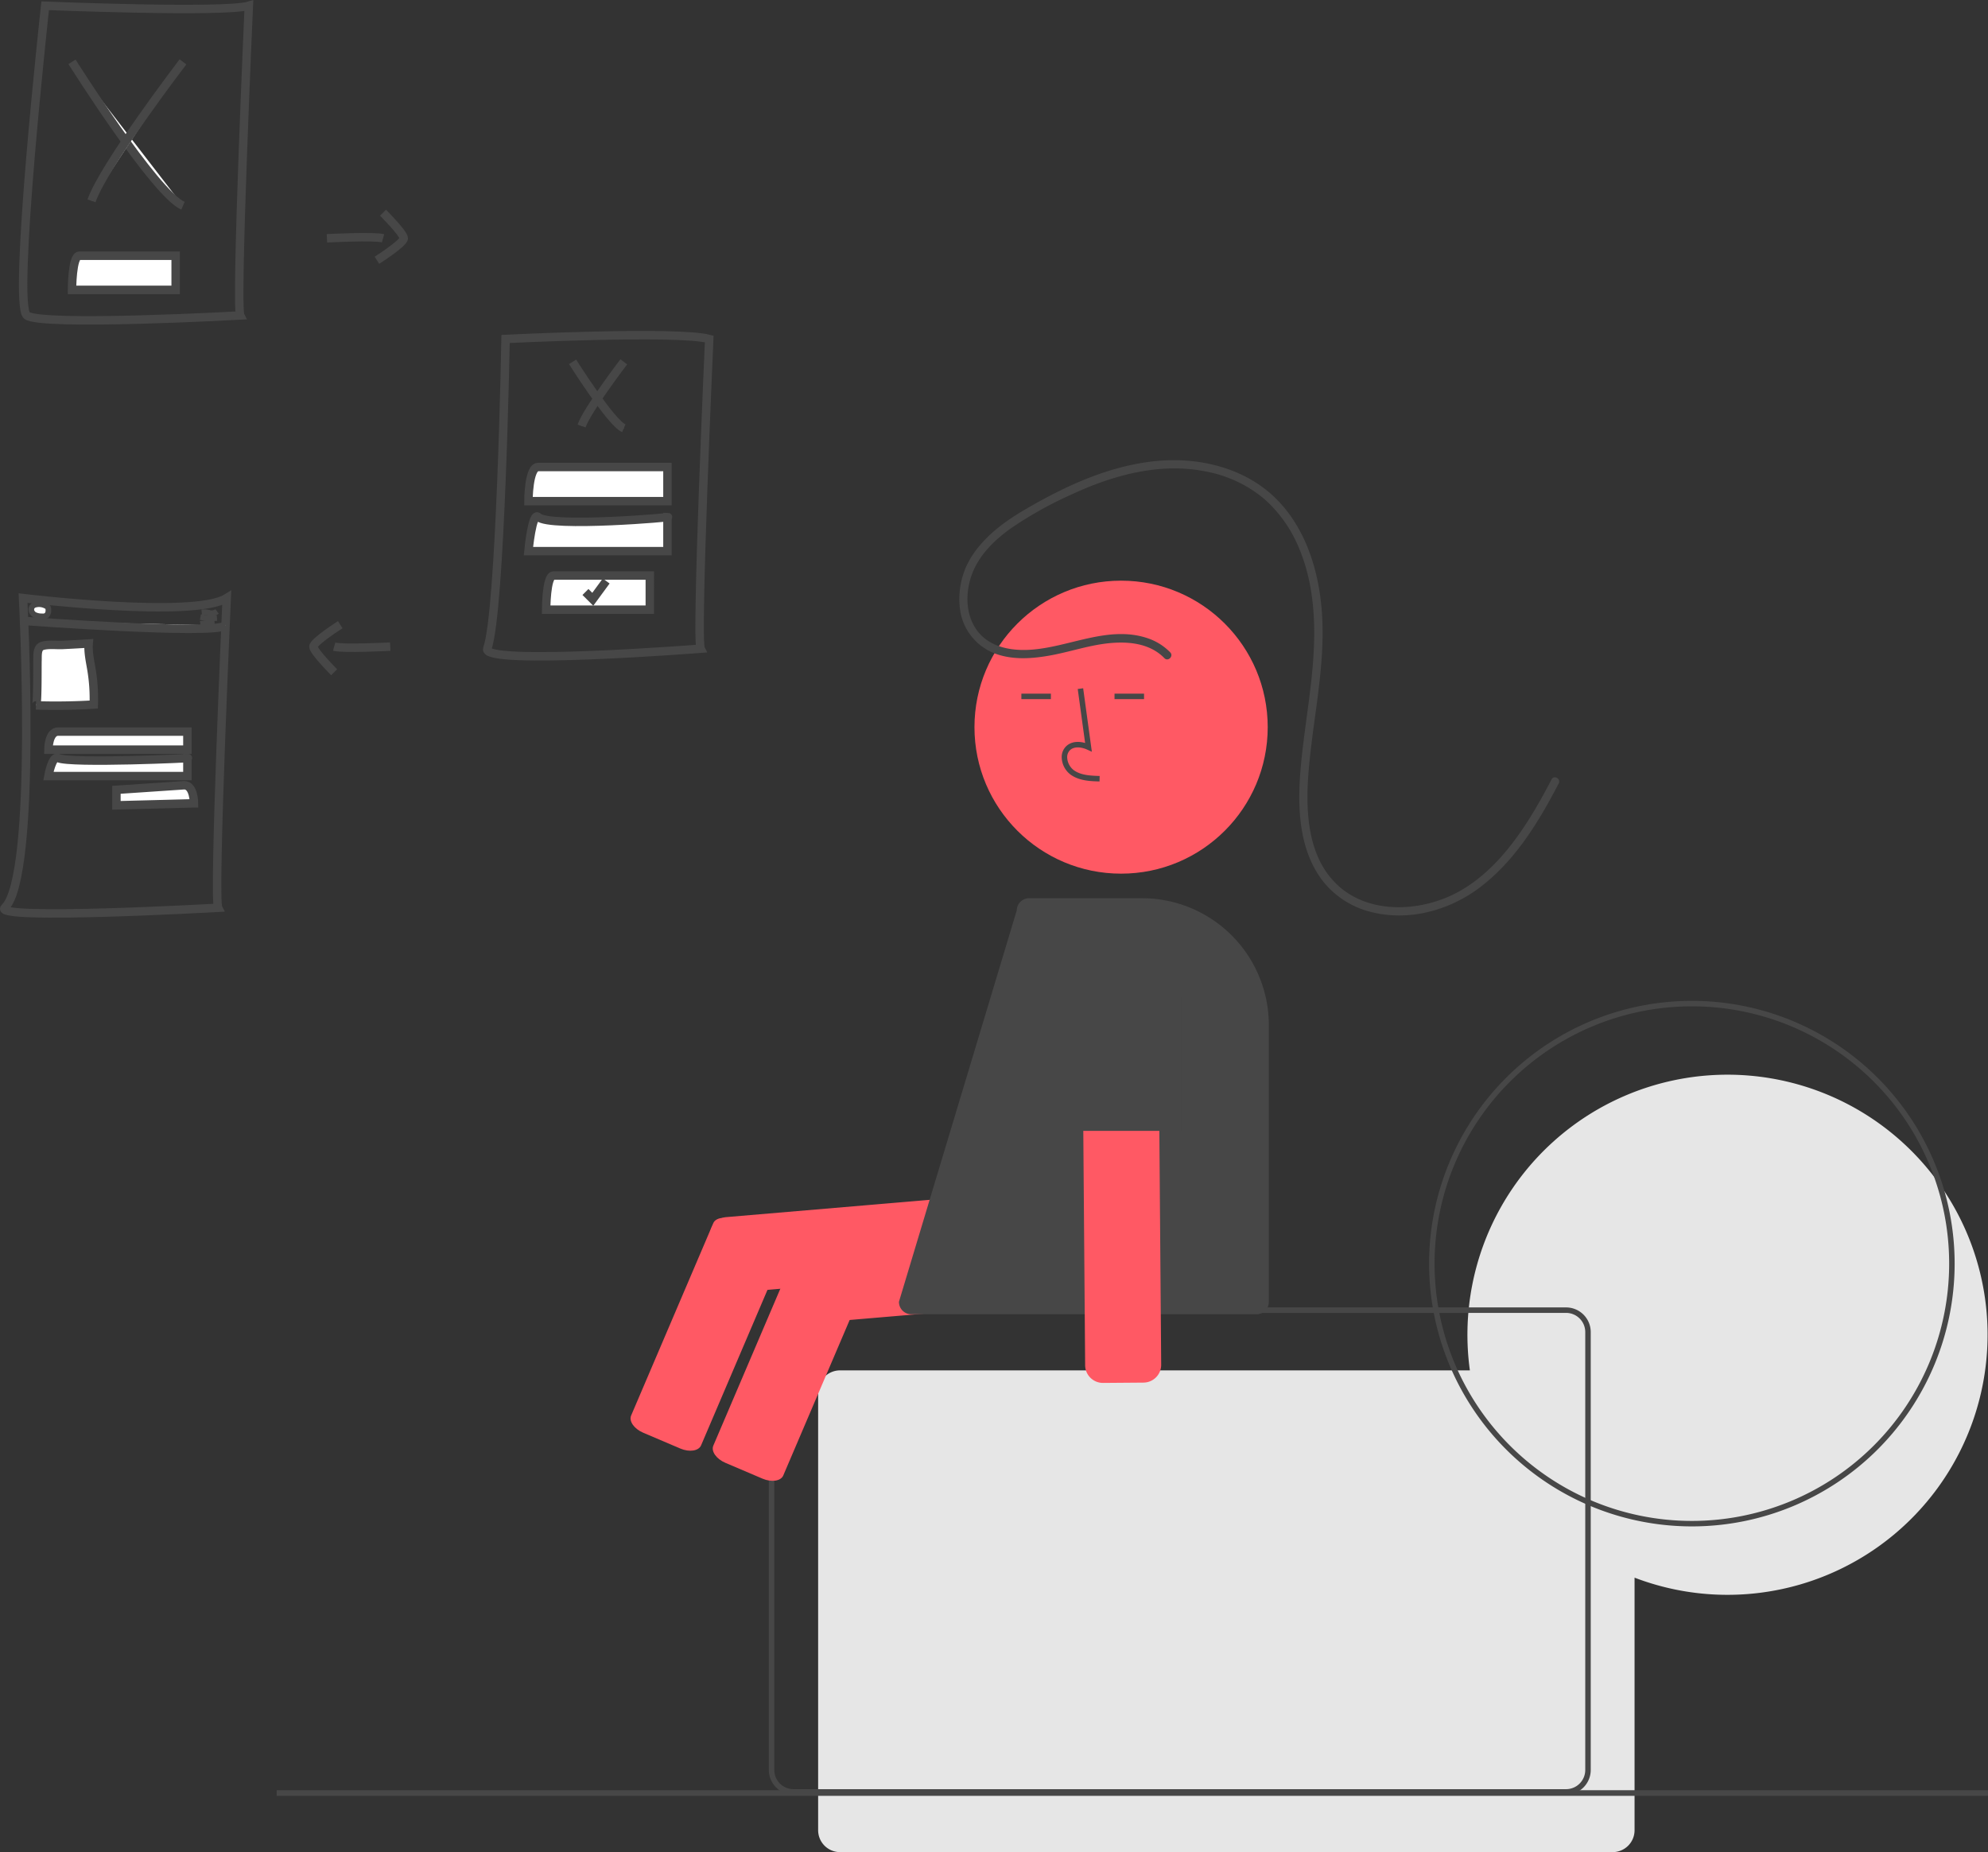 <svg xmlns="http://www.w3.org/2000/svg" width="706.305" height="658.04" viewBox="0 0 706.305 658.04">
  <rect x="0" y="0" width="706.305" height="658.04" fill="#333333" stroke="none"/>
  <g id="banner_1" data-name="banner 1" transform="translate(-1063.696 -171.956)">
    <g id="Group_1" data-name="Group 1" transform="translate(1022.79 250.388)">
      <path id="Path_1" data-name="Path 1" d="M545.836,522.551l1.218,14.3a6.333,6.333,0,0,0,6.84,5.763L673.2,532.475a6.33,6.33,0,0,0,5.768-6.834l-1.218-14.3a6.332,6.332,0,0,0-6.84-5.763L551.6,515.717A6.33,6.33,0,0,0,545.836,522.551Z" transform="translate(-252.647 -161.724)" fill="#ff5964"/>
      <path id="Path_2" data-name="Path 2" d="M660.191,592.608l13.214,5.633c3.209,1.368,6.511.86,7.361-1.131l29.185-68.346c.85-1.991-1.068-4.724-4.277-6.092l-13.214-5.633c-3.209-1.368-6.511-.861-7.361,1.131l-29.185,68.346C655.063,588.508,656.983,591.24,660.191,592.608Z" transform="translate(-390.781 -162.019)" fill="#ff5964"/>
      <path id="Path_3" data-name="Path 3" d="M223.956,569.028H447.723a92.4,92.4,0,1,1,58.51,73.645v89.735a7.784,7.784,0,0,1-7.787,7.78H223.956a7.784,7.784,0,0,1-7.787-7.78v-155.6a7.783,7.783,0,0,1,7.787-7.78Z" transform="translate(115.409 -160.581)" fill="#e6e6e6"/>
      <path id="Path_4" data-name="Path 4" d="M369.933,722.1h274.49a8.766,8.766,0,0,0,8.76-8.752v-155.6a8.766,8.766,0,0,0-8.76-8.753H369.933a8.766,8.766,0,0,0-8.76,8.753v155.6a8.766,8.766,0,0,0,8.76,8.752Zm274.49-171.16a6.818,6.818,0,0,1,6.814,6.807v155.6a6.819,6.819,0,0,1-6.814,6.808H369.933a6.818,6.818,0,0,1-6.814-6.807v-155.6a6.819,6.819,0,0,1,6.814-6.808Z" transform="translate(-47.115 -162.918)" fill="#474747"/>
      <path id="Path_5" data-name="Path 5" d="M515.836,533.551l1.218,14.3a6.333,6.333,0,0,0,6.84,5.763L643.2,543.476a6.33,6.33,0,0,0,5.768-6.834l-1.218-14.3a6.332,6.332,0,0,0-6.84-5.763L521.6,526.717a6.33,6.33,0,0,0-5.768,6.834Z" transform="translate(-193.446 -162.026)" fill="#ff5964"/>
      <path id="Path_6" data-name="Path 6" d="M630.191,603.608l13.214,5.633c3.209,1.368,6.511.86,7.362-1.131l29.185-68.346c.85-1.991-1.068-4.724-4.277-6.092l-13.214-5.633c-3.209-1.368-6.511-.86-7.362,1.131l-29.186,68.346C625.063,599.508,626.983,602.24,630.191,603.608Z" transform="translate(-331.58 -162.321)" fill="#ff5964"/>
      <path id="Path_18" data-name="Path 18" d="M0,0H608V2H0Z" transform="translate(139.21 557.612)" fill="#474747"/>
      <path id="Path_10" data-name="Path 10" d="M321.616,623.719a93.36,93.36,0,1,0-93.443-93.36A93.4,93.4,0,0,0,321.616,623.719Zm0-184.776a91.415,91.415,0,1,1-91.5,91.415,91.456,91.456,0,0,1,91.5-91.415Z" transform="translate(320.466 -159.839)" fill="#474747"/>
      <ellipse id="Ellipse_2" data-name="Ellipse 2" cx="52.094" cy="52.048" rx="52.094" ry="52.048" transform="translate(387.118 127.871)" fill="#ff5964"/>
      <path id="Path_11" data-name="Path 11" d="M553.849,355.909l.054-1.945c-3.622-.1-6.815-.328-9.214-2.079a5.977,5.977,0,0,1-2.318-4.4,3.416,3.416,0,0,1,1.122-2.815c1.593-1.344,4.155-.909,6.023-.053l1.611.738L548.039,322.8l-1.929.264,2.627,19.184c-2.538-.746-4.89-.424-6.5.935a5.319,5.319,0,0,0-1.811,4.369,7.907,7.907,0,0,0,3.115,5.906C546.624,355.707,550.63,355.818,553.849,355.909Z" transform="translate(-122.303 -156.699)" fill="#474747"/>
      <rect id="Rectangle_18" data-name="Rectangle 18" width="10.485" height="1.945" transform="translate(403.784 168.017)" fill="#474747"/>
      <rect id="Rectangle_19" data-name="Rectangle 19" width="10.485" height="1.945" transform="translate(436.879 168.017)" fill="#474747"/>
      <path id="Path_12" data-name="Path 12" d="M483.053,547.318H605.7a4.383,4.383,0,0,0,4.38-4.376V444.5A45.078,45.078,0,0,0,565.031,399.5H524.908a4.383,4.383,0,0,0-4.38,4.3l-41.855,139.07v.071A4.383,4.383,0,0,0,483.053,547.318Z" transform="translate(-118.38 -158.808)" fill="#474747"/>
      <path id="Path_13" data-name="Path 13" d="M538.6,440.453l-14.366.113a6.331,6.331,0,0,0-6.277,6.371l.941,119.628a6.332,6.332,0,0,0,6.376,6.271l14.366-.113a6.331,6.331,0,0,0,6.277-6.371l-.941-119.628a6.332,6.332,0,0,0-6.376-6.271Z" transform="translate(-92.459 -159.934)" fill="#ff5964"/>
      <path id="Path_14" data-name="Path 14" d="M553.5,434.893a21.414,21.414,0,0,0-42.828,0v47.653H553.5Z" transform="translate(-92.952 -159.193)" fill="#474747"/>
      <path id="Path_15" data-name="Path 15" d="M445.547,309.813c-4.934-5.072-12.1-5.944-18.846-5.392-7.223.591-14.067,2.988-21.152,4.322-6.989,1.315-14.565,1.9-21.245-1.009a19.541,19.541,0,0,1-11.411-15.54,28.219,28.219,0,0,1,5.117-19.915c4.575-6.459,11.074-11.189,17.83-15.16,14.563-8.56,30.8-16.05,47.841-17.435,15.383-1.25,31.7,3,42.517,14.476,10.144,10.76,14.462,25.777,15.36,40.239,1.146,18.457-3.165,36.685-4.725,54.986-1.214,14.241-.759,31.337,10.816,41.563,10.239,9.046,25.83,8.938,37.9,4,14.348-5.873,24.416-19.059,32.031-32.018,1.939-3.3,3.761-6.664,5.528-10.058.868-1.666,3.389-.193,2.521,1.473-7.126,13.683-15.416,27.351-27.882,36.833-10.9,8.29-25.442,12.284-38.914,8.78a31.4,31.4,0,0,1-16.643-10.507c-4.617-5.748-7.04-12.82-8.051-20.055-1.082-7.744-.7-15.548.079-23.3.944-9.333,2.448-18.6,3.478-27.922,1.754-15.878,2-32.357-4.283-47.359a47.214,47.214,0,0,0-12.295-17.485,45,45,0,0,0-20.524-9.779c-16.507-3.423-33.288,1.211-48.232,8.194A135.749,135.749,0,0,0,390.8,263.831c-6.032,4.314-11.651,9.963-13.974,17.167-2,6.209-1.836,13.558,2.157,18.972,4.267,5.786,11.662,7.23,18.442,6.882,13.926-.715,27.959-8.8,41.971-4.186a20.194,20.194,0,0,1,8.219,5.084c1.311,1.347-.752,3.412-2.065,2.063Z" transform="translate(9.053 -154.407)" fill="#474747"/>
    </g>
    <g id="Group_9" data-name="Group 9" transform="translate(-36.343 -6.327)">
      <g id="Group_8" data-name="Group 8" transform="translate(1108.26 180.327)">
        <path id="Path_126" data-name="Path 126" d="M211.516,267.24s63.686,2.6,72.351,0c0,0-4.766,106.576-3.033,110.042,0,0-70.618,3.9-75.816,0S211.516,267.24,211.516,267.24Z" transform="translate(-203.686 -267.24)" fill="none" stroke="#474747" stroke-miterlimit="10" stroke-width="3"/>
        <path id="Path_127" data-name="Path 127" d="M243.76,313.24s29.46,46.79,39.425,51.122" transform="translate(-226.398 -293.311)" fill="#fff" stroke="#474747" stroke-miterlimit="10" stroke-width="3"/>
        <path id="Path_128" data-name="Path 128" d="M292.253,313.24s-28.16,36.825-32.493,49.389" transform="translate(-235.467 -293.311)" fill="#fff" stroke="#474747" stroke-miterlimit="10" stroke-width="3"/>
        <path id="Path_129" data-name="Path 129" d="M243.76,472.24" transform="translate(-226.398 -383.426)" fill="#fff" stroke="#474747" stroke-miterlimit="10" stroke-width="3"/>
        <path id="Path_130" data-name="Path 130" d="M280.585,472.24H246.359c-2.6,0-2.6,12.131-2.6,12.131h36.825Z" transform="translate(-226.398 -383.426)" fill="#fff" stroke="#474747" stroke-miterlimit="10" stroke-width="3"/>
      </g>
      <g id="Group_4" data-name="Group 4" transform="translate(1273.113 297.365)">
        <path id="Path_117" data-name="Path 117" d="M489.2,265.477s61.086-3.033,72.351,0c0,0-4.766,106.576-3.033,110.042,0,0-78.052,6.1-75.816,0C487.464,362.522,489.2,265.477,489.2,265.477Z" transform="translate(-482.651 -264.129)" fill="none" stroke="#474747" stroke-miterlimit="10" stroke-width="3"/>
        <path id="Path_118" data-name="Path 118" d="M552.71,286s13.595,21.6,18.2,23.594" transform="translate(-522.358 -276.525)" fill="#fff" stroke="#474747" stroke-miterlimit="10" stroke-width="3"/>
        <path id="Path_119" data-name="Path 119" d="M575.089,286s-13,17-15,22.8" transform="translate(-526.541 -276.525)" fill="#fff" stroke="#474747" stroke-miterlimit="10" stroke-width="3"/>
        <path id="Path_120" data-name="Path 120" d="M565.909,372.24H519.986c-3.466,0-3.466,12.131-3.466,12.131h49.389Z" transform="translate(-501.847 -325.402)" fill="#fff" stroke="#474747" stroke-miterlimit="10" stroke-width="3"/>
        <path id="Path_121" data-name="Path 121" d="M567.875,461.24H533.649c-2.6,0-2.6,12.131-2.6,12.131h36.825Z" transform="translate(-510.082 -375.844)" fill="#fff" stroke="#474747" stroke-miterlimit="10" stroke-width="3"/>
        <path id="Path_122" data-name="Path 122" d="M565.909,412.975c3.488,0-41.859,3.9-45.923,0-2.14-2.049-3.466,12.131-3.466,12.131h49.389Z" transform="translate(-501.847 -348.375)" fill="#fff" stroke="#474747" stroke-miterlimit="10" stroke-width="3"/>
        <path id="Path_123" data-name="Path 123" d="M488.87,368.259l2.6,2.6,4.766-6.5" transform="translate(-453.943 -277.015)" fill="#fff" stroke="#474747" stroke-miterlimit="10" stroke-width="3"/>
      </g>
      <g id="Group_6" data-name="Group 6" transform="translate(1101.54 390.767)">
        <path id="Path_103" data-name="Path 103" d="M758,269.24s60.653,7.365,72.351,0c0,0-4.766,106.576-3.033,110.042,0,0-80.5,4.51-75.817,0C763.2,368.018,758,269.24,758,269.24Z" transform="translate(-751.307 -269.24)" fill="none" stroke="#474747" stroke-miterlimit="10" stroke-width="3"/>
        <path id="Path_104" data-name="Path 104" d="M786.21,312.74s8.738,13.864,11.7,15.163" transform="translate(-771.089 -293.894)" fill="#fff" stroke="#474747" stroke-miterlimit="10" stroke-width="3"/>
        <path id="Path_105" data-name="Path 105" d="M800.622,312.74s-8.353,10.944-9.622,14.652" transform="translate(-773.803 -293.894)" fill="#fff" stroke="#474747" stroke-miterlimit="10" stroke-width="3"/>
        <path id="Path_106" data-name="Path 106" d="M836.909,378.74H790.986c-3.466,0-3.466,6.421-3.466,6.421h49.389Z" transform="translate(-771.831 -331.301)" fill="#fff" stroke="#474747" stroke-miterlimit="10" stroke-width="3"/>
        <path id="Path_107" data-name="Path 107" d="M870.879,429.161l-27.565.715v-5.508l24.1-1.628c3.466,0,3.466,6.421,3.466,6.421h-.721" transform="translate(-803.453 -356.238)" fill="#fff" stroke="#474747" stroke-miterlimit="10" stroke-width="3"/>
        <path id="Path_108" data-name="Path 108" d="M836.909,400.29c3.488,0-41.859,2.062-45.923,0-2.14-1.083-3.466,6.416-3.466,6.416h49.389Z" transform="translate(-771.831 -343.454)" fill="#fff" stroke="#474747" stroke-miterlimit="10" stroke-width="3"/>
        <path id="Path_109" data-name="Path 109" d="M767.6,288s67.238,4.969,71.562,1.668" transform="translate(-760.541 -279.872)" fill="#fff" stroke="#474747" stroke-miterlimit="10" stroke-width="3"/>
        <path id="Path_110" data-name="Path 110" d="M913.25,280.519a7.864,7.864,0,0,1,2.794.225,3.125,3.125,0,0,0,2.664-.524" transform="translate(-843.09 -275.463)" fill="#fff" stroke="#474747" stroke-miterlimit="10" stroke-width="2"/>
        <path id="Path_111" data-name="Path 111" d="M912.18,284.85a24.8,24.8,0,0,0,5.883.325" transform="translate(-842.484 -278.087)" fill="#fff" stroke="#474747" stroke-miterlimit="10" stroke-width="2"/>
        <path id="Path_112" data-name="Path 112" d="M912.16,289.7a44.647,44.647,0,0,1,5.03-.563" transform="translate(-842.472 -280.519)" fill="#fff" stroke="#474747" stroke-miterlimit="10" stroke-width="2"/>
        <path id="Path_113" data-name="Path 113" d="M774.739,278.042a5.715,5.715,0,0,0,2.6.524,2.422,2.422,0,0,0,1.62-.351,2.528,2.528,0,0,0,.615-2.032,1.523,1.523,0,0,0-.1-.654,1.3,1.3,0,0,0-.464-.485,5.211,5.211,0,0,0-4.311-.542C772.989,275.2,773.266,277.24,774.739,278.042Z" transform="translate(-763.898 -272.08)" fill="#fff" stroke="#474747" stroke-miterlimit="10" stroke-width="2"/>
        <path id="Path_114" data-name="Path 114" d="M796.073,306.48c-.251,3.206.516,6.39,1.031,9.566a62.514,62.514,0,0,1,.771,12.131q-10.255.624-20.535.3c.637.022.477-14.487.537-15.822.078-1.707-.286-4.644,1.694-5.285,2.079-.68,5.008-.26,7.192-.364Q791.416,306.788,796.073,306.48Z" transform="translate(-766.061 -290.346)" fill="#fff" stroke="#474747" stroke-miterlimit="10" stroke-width="3"/>
      </g>
      <g id="Group_7" data-name="Group 7" transform="translate(1238.687 417.125) rotate(180)">
        <path id="Path_115" data-name="Path 115" d="M0,.385s16.9-.867,19.929,0" transform="translate(0 8.713)" fill="none" stroke="#474747" stroke-miterlimit="10" stroke-width="3"/>
        <path id="Path_116" data-name="Path 116" d="M2.166,0S9.531,7.365,9.531,9.1,0,16.9,0,16.9" transform="translate(17.763 0)" fill="none" stroke="#474747" stroke-miterlimit="10" stroke-width="3"/>
      </g>
      <g id="Group_5" data-name="Group 5" transform="translate(1216.192 253.848)">
        <path id="Path_115-2" data-name="Path 115" d="M681.76,381.736s16.9-.867,19.929,0" transform="translate(-681.76 -372.638)" fill="none" stroke="#474747" stroke-miterlimit="10" stroke-width="3"/>
        <path id="Path_116-2" data-name="Path 116" d="M724.926,361.24s7.365,7.365,7.365,9.1-9.531,7.8-9.531,7.8" transform="translate(-704.997 -361.24)" fill="none" stroke="#474747" stroke-miterlimit="10" stroke-width="3"/>
      </g>
    </g>
  </g>
</svg>

